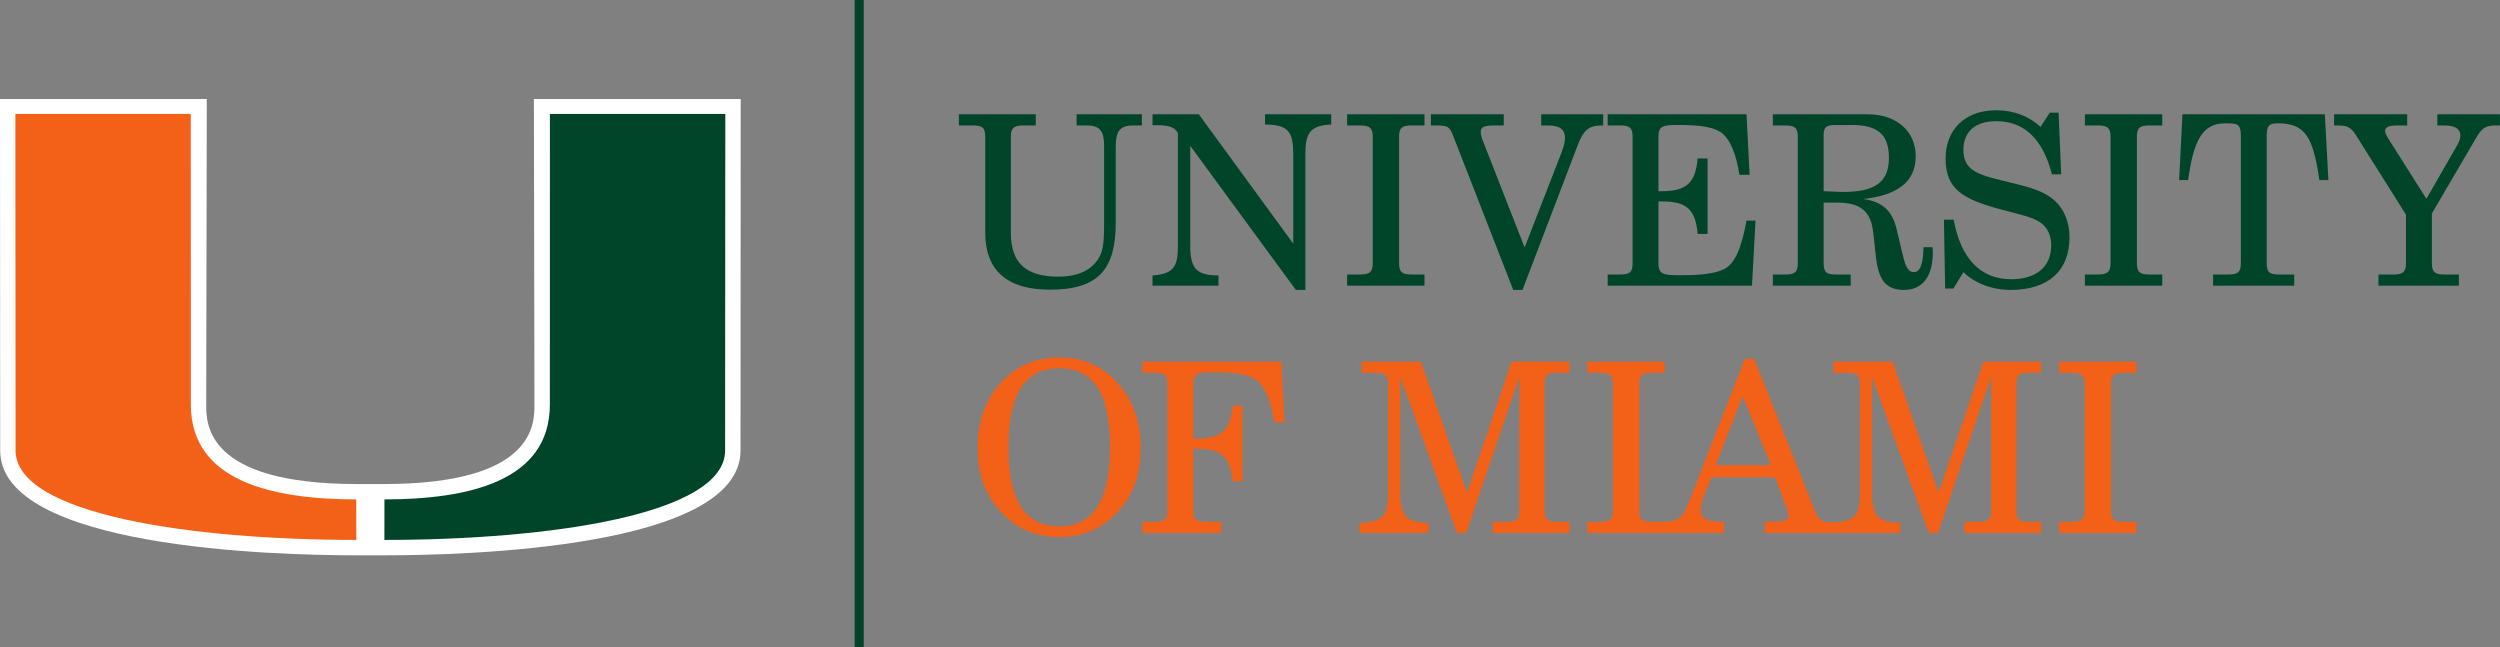 <svg width="360" height="93.165" viewBox="0 0 360 93.165" xmlns="http://www.w3.org/2000/svg">
  <rect x="0" y="0" width="360" height="93.165" fill="#808080" stroke="none"/>
  <path d="M149.151,16.459L149.151,18.066L147.374,18.066C146.007,18.066,145.562,18.407,145.562,19.706L145.562,33.513C145.562,37.853,147.716,39.836,152.398,39.836C155.474,39.836,157.524,38.742,158.481,36.657C158.925,35.700,158.994,34.128,158.994,31.907L158.994,21.141C158.994,19.057,158.549,18.066,156.533,18.066L155.030,18.066L155.030,16.459L164.428,16.459L164.428,18.066L163.163,18.066C161.215,18.066,160.668,18.954,160.668,21.141L160.668,32.044C160.668,38.742,158.208,41.715,151.202,41.715C145.015,41.715,141.872,38.947,141.872,33.479L141.872,19.706C141.872,18.407,141.496,18.066,140.060,18.066L138.078,18.066L138.078,16.459L149.151,16.459Z" style="fill: rgb(0, 69, 42);" />
  <path d="M165.963,39.665C169.107,39.425,169.620,38.332,169.620,35.290L169.620,19.160C169.107,18.237,168.185,18.031,166.544,18.031L165.963,18.031L165.963,16.459L172.627,16.459L186.229,35.085L186.229,22.303C186.229,18.988,185.580,17.963,182.162,17.929L182.162,16.459L191.697,16.459L191.697,17.929C188.621,18.066,187.972,19.160,187.972,22.303L187.972,41.749L186.605,41.749L171.397,21.004L171.397,35.290C171.397,38.503,172.115,39.665,175.464,39.665L175.464,41.134L165.963,41.134L165.963,39.665Z" style="fill: rgb(0, 69, 42);" />
  <path d="M193.984,39.528L195.830,39.528C197.230,39.528,197.675,39.186,197.675,37.887L197.675,19.706C197.675,18.407,197.230,18.066,195.830,18.066L193.984,18.066L193.984,16.459L205.126,16.459L205.126,18.066L203.280,18.066C201.878,18.066,201.469,18.407,201.469,19.706L201.469,37.887C201.469,39.186,201.878,39.528,203.280,39.528L205.126,39.528L205.126,41.134L193.984,41.134L193.984,39.528Z" style="fill: rgb(0, 69, 42);" />
  <path d="M217.906,41.749L209.259,19.569C208.747,18.237,208.507,18.066,206.799,18.066L206.046,18.066L206.046,16.459L216.539,16.459L216.539,18.066L215.275,18.066C213.873,18.066,213.224,18.202,213.224,18.988C213.224,19.228,213.292,19.672,213.497,20.184L219.546,35.632L224.912,21.825C225.219,21.004,225.356,20.321,225.356,19.877C225.356,18.612,224.570,18.066,222.895,18.066L221.939,18.066L221.939,16.459L230.858,16.459L230.858,18.066C230.790,18.066,230.688,18.066,230.619,18.066C228.638,18.066,227.954,18.920,227.168,20.970L219.238,41.749L217.906,41.749Z" style="fill: rgb(0, 69, 42);" />
  <path d="M231.505,39.528L233.282,39.528C234.650,39.528,235.094,39.221,235.094,37.887L235.094,19.706C235.094,18.373,234.650,18.066,233.282,18.066L231.505,18.066L231.505,16.459L251.498,16.459L251.943,25.174L250.473,25.174C250.029,22.166,249.141,20.184,248.081,19.262C246.885,18.270,244.868,17.997,241.724,17.997C239.468,17.997,238.819,18.100,238.819,19.706L238.819,27.532C238.990,27.532,239.127,27.532,239.298,27.532C242.818,27.532,244.151,26.370,244.458,22.816L245.894,22.816L245.894,33.684L244.458,33.684C244.151,30.130,242.852,29.002,239.298,29.002C239.161,29.002,238.990,29.002,238.819,29.002L238.819,37.887C238.819,39.562,239.571,39.631,241.998,39.631C244.868,39.631,246.919,39.425,248.286,38.742C249.859,37.956,250.780,35.666,251.498,31.771L252.797,31.771L252.285,41.134L231.505,41.134L231.505,39.528Z" style="fill: rgb(0, 69, 42);" />
  <path d="M262.604,27.532L264.278,27.600C264.689,27.635,265.064,27.635,265.440,27.635C269.986,27.635,272.002,26.234,272.002,22.748C272.002,19.296,270.362,17.997,266.569,17.997L264.346,17.997C262.911,17.997,262.604,18.339,262.604,19.501ZM255.290,39.528L257.067,39.528C258.434,39.528,258.879,39.221,258.879,37.887L258.879,19.706C258.879,18.373,258.434,18.066,257.067,18.066L255.290,18.066L255.290,16.459L268.960,16.459C273.095,16.459,275.864,18.886,275.864,22.508C275.864,26.097,273.335,28.113,268.311,28.660C271.079,29.036,272.515,30.369,273.130,33.068L274.053,36.931C274.394,38.434,274.839,39.186,275.591,39.186C276.513,39.186,276.924,38.024,276.992,35.598L278.291,35.598C278.291,35.871,278.325,36.145,278.325,36.384C278.325,39.870,276.787,41.749,274.189,41.749C271.489,41.749,270.499,40.246,270.123,36.931L269.746,33.513C269.405,30.232,267.730,29.173,264.449,29.173L262.604,29.173L262.604,37.887C262.604,39.221,263.014,39.528,264.381,39.528L266.500,39.528L266.500,41.134L255.290,41.134L255.290,39.528Z" style="fill: rgb(0, 69, 42);" />
  <path d="M281.296,41.545L280.099,41.545L279.928,31.634L281.329,31.634C282.355,37.272,285.226,40.211,289.601,40.211C293.325,40.211,295.376,38.332,295.376,35.324C295.376,33.889,294.829,32.761,293.872,32.078C292.676,31.224,290.763,30.882,288.268,30.198C282.799,28.728,280.167,27.361,280.167,22.850C280.167,18.612,283.004,15.878,287.448,15.878C289.942,15.878,292.130,16.698,293.838,18.270L295.171,16.220L296.435,16.220L296.811,25.106L295.478,25.106C294.180,20.014,291.480,17.450,287.448,17.450C284.440,17.450,282.731,18.954,282.731,21.585C282.731,24.867,285.294,25.242,289.840,26.370C292.300,26.985,294.351,27.498,295.923,28.934C297.256,30.164,298.008,32.010,298.008,34.196C298.008,38.947,295.000,41.749,289.532,41.749C286.866,41.749,284.372,40.793,282.731,39.186L281.296,41.545Z" style="fill: rgb(0, 69, 42);" />
  <path d="M300.227,39.528L302.073,39.528C303.474,39.528,303.918,39.186,303.918,37.887L303.918,19.706C303.918,18.407,303.474,18.066,302.073,18.066L300.227,18.066L300.227,16.459L311.369,16.459L311.369,18.066L309.523,18.066C308.122,18.066,307.712,18.407,307.712,19.706L307.712,37.887C307.712,39.186,308.122,39.528,309.523,39.528L311.369,39.528L311.369,41.134L300.227,41.134L300.227,39.528Z" style="fill: rgb(0, 69, 42);" />
  <path d="M328.182,39.528L330.370,39.528L330.370,41.134L318.681,41.134L318.681,39.528L320.868,39.528C322.235,39.528,322.679,39.221,322.679,37.887L322.679,19.569C322.679,17.758,322.133,17.758,320.424,17.758C317.143,17.758,315.878,20.219,315.092,25.926L313.794,25.926L314.272,16.459L334.778,16.459L335.290,25.926L333.992,25.926C333.069,19.604,331.907,17.758,327.977,17.758C326.712,17.758,326.405,18.168,326.405,19.569L326.405,37.887C326.405,39.221,326.815,39.528,328.182,39.528Z" style="fill: rgb(0, 69, 42);" />
  <path d="M351.966,39.528L354.085,39.528L354.085,41.134L342.499,41.134L342.499,39.528L344.652,39.528C345.985,39.528,346.463,39.186,346.463,37.887L346.463,30.916L339.560,19.945C338.740,18.612,338.364,18.066,336.758,18.066L336.109,18.066L336.109,16.459L346.635,16.459L346.635,18.066L345.233,18.066C344.071,18.066,343.456,18.270,343.456,18.851C343.456,19.193,343.661,19.535,343.968,20.048L349.403,28.626L353.880,20.833C354.154,20.356,354.290,19.945,354.290,19.501C354.290,18.544,353.504,18.066,351.932,18.066L350.975,18.066L350.975,16.459L359.997,16.459L359.997,18.066L359.348,18.066C357.776,18.066,357.297,18.612,356.511,19.945L350.189,30.745L350.189,37.887C350.189,39.186,350.633,39.528,351.966,39.528Z" style="fill: rgb(0, 69, 42);" />
  <path d="M152.534,75.797C157.456,75.797,159.848,72.004,159.848,64.416C159.848,56.761,157.558,53.036,152.534,53.036C147.579,53.036,145.221,56.761,145.221,64.416C145.221,72.038,147.544,75.797,152.534,75.797ZZM143.991,55.257C146.177,52.762,149.117,51.464,152.534,51.464C156.020,51.464,158.754,52.694,161.010,55.223C163.163,57.650,164.257,60.726,164.257,64.416C164.257,68.073,163.368,70.910,161.249,73.371C158.959,76.036,156.088,77.335,152.534,77.335C148.980,77.335,146.143,76.071,143.820,73.371C141.701,70.910,140.778,68.039,140.778,64.416C140.778,60.760,141.906,57.615,143.991,55.257Z" style="fill: rgb(243, 96, 24);" />
  <path d="M164.528,75.148L166.305,75.148C167.672,75.148,168.116,74.840,168.116,73.507L168.116,55.326C168.116,53.993,167.672,53.685,166.305,53.685L164.528,53.685L164.528,52.079L184.520,52.079L184.965,60.794L183.495,60.794C183.051,57.787,182.163,55.804,181.103,54.881C179.907,53.890,177.890,53.617,174.746,53.617C172.491,53.617,171.842,53.719,171.842,55.326L171.842,63.152C172.013,63.152,172.149,63.152,172.320,63.152C175.840,63.152,177.173,61.990,177.480,58.436L178.916,58.436L178.916,69.304L177.480,69.304C177.173,65.749,175.874,64.622,172.320,64.622C172.183,64.622,172.013,64.622,171.842,64.622L171.842,73.507C171.842,74.840,172.252,75.148,173.619,75.148L175.874,75.148L175.874,76.754L164.528,76.754L164.528,75.148Z" style="fill: rgb(243, 96, 24);" />
  <path d="M201.639,70.910C201.639,74.157,202.357,75.250,205.706,75.285L205.706,76.754L195.796,76.754L195.796,75.285C199.247,75.250,199.896,74.123,199.896,70.910L199.896,55.326C199.896,53.993,199.452,53.685,198.085,53.685L196.068,53.685L196.068,52.079L204.613,52.079L211.243,70.944L217.668,52.079L226.007,52.079L226.007,53.685L224.195,53.685C222.828,53.685,222.418,53.993,222.418,55.326L222.418,73.507C222.418,74.840,222.828,75.148,224.195,75.148L226.007,75.148L226.007,76.754L214.934,76.754L214.934,75.148L216.984,75.148C218.352,75.148,218.795,74.840,218.795,73.507L218.795,54.266L211.140,76.754L209.807,76.754L201.639,54.266L201.639,70.910Z" style="fill: rgb(243, 96, 24);" />
  <path d="M228.567,75.148L230.412,75.148C231.813,75.148,232.258,74.806,232.258,73.507L232.258,55.326C232.258,54.027,231.813,53.685,230.412,53.685L228.567,53.685L228.567,52.079L239.708,52.079L239.708,53.685L237.863,53.685C236.462,53.685,236.052,54.027,236.052,55.326L236.052,73.507C236.052,74.806,236.462,75.148,237.863,75.148L239.708,75.148L239.708,76.754L228.567,76.754L228.567,75.148Z" style="fill: rgb(243, 96, 24);" />
  <path d="M250.951,57.069L247.055,66.980L255.018,66.980ZM252.591,51.669L261.306,73.439C261.853,74.772,262.263,75.215,263.664,75.215C263.869,75.215,264.109,75.208,264.348,75.208L264.348,76.754L254.129,76.754L254.129,75.114L255.428,75.114C256.863,75.114,257.513,75.011,257.513,74.225C257.513,73.952,257.410,73.541,257.205,73.029L255.633,68.723L246.440,68.723L245.380,71.388C245.073,72.174,244.902,72.995,244.902,73.439C244.902,74.533,245.756,75.114,247.397,75.114L248.251,75.114L248.251,76.754L239.433,76.754L239.433,75.148C239.536,75.148,239.605,75.148,239.707,75.148C241.723,75.148,242.407,74.328,243.227,72.243L251.258,51.669L252.591,51.669Z" style="fill: rgb(243, 96, 24);" />
  <path d="M269.575,70.910C269.575,74.157,270.292,75.250,273.641,75.285L273.641,76.754L263.730,76.754L263.730,75.230C267.182,75.196,267.832,74.123,267.832,70.910L267.832,55.326C267.832,53.993,267.387,53.685,266.020,53.685L264.003,53.685L264.003,52.079L272.547,52.079L279.178,70.944L285.603,52.079L293.942,52.079L293.942,53.685L292.131,53.685C290.763,53.685,290.354,53.993,290.354,55.326L290.354,73.507C290.354,74.840,290.763,75.148,292.131,75.148L293.942,75.148L293.942,76.754L282.869,76.754L282.869,75.148L284.919,75.148C286.287,75.148,286.731,74.840,286.731,73.507L286.731,54.266L279.076,76.754L277.743,76.754L269.575,54.266L269.575,70.910Z" style="fill: rgb(243, 96, 24);" />
  <path d="M296.502,75.148L298.348,75.148C299.749,75.148,300.192,74.806,300.192,73.507L300.192,55.326C300.192,54.027,299.749,53.685,298.348,53.685L296.502,53.685L296.502,52.079L307.644,52.079L307.644,53.685L305.798,53.685C304.397,53.685,303.987,54.027,303.987,55.326L303.987,73.507C303.987,74.806,304.397,75.148,305.798,75.148L307.644,75.148L307.644,76.754L296.502,76.754L296.502,75.148Z" style="fill: rgb(243, 96, 24);" />
  <path d="M76.880,14.259L76.963,58.271C76.963,61.089,76.963,69.668,55.358,69.703L53.329,69.708L51.301,69.703C29.695,69.668,29.695,61.089,29.695,58.271L29.778,14.259L0.000,14.259L0.026,64.875C0.026,78.877,39.277,79.966,51.310,79.966L53.132,79.966L53.526,79.966L55.352,79.966C67.382,79.966,106.634,78.877,106.634,64.875L106.660,14.259L76.880,14.259Z" style="fill: rgb(255, 255, 255);" />
  <path d="M79.178,58.271L79.186,16.407L104.445,16.407C104.445,16.407,104.415,63.199,104.415,64.875C104.415,74.064,79.197,77.748,55.352,77.748C55.352,76.590,55.360,73.745,55.360,71.917C67.295,71.900,79.178,69.376,79.178,58.271Z" style="fill: rgb(0, 69, 42);" />
  <path d="M27.482,58.271L27.473,16.407L2.214,16.407C2.214,16.407,2.243,63.199,2.243,64.875C2.243,74.064,27.464,77.748,51.310,77.748C51.310,76.590,51.298,73.745,51.298,71.917C39.365,71.900,27.482,69.376,27.482,58.271Z" style="fill: rgb(243, 96, 24);" />
  <path d="M124.377,93.165L123.071,93.165L123.071,0.002L124.377,0.002L124.377,93.165Z" style="fill: rgb(0, 69, 42);" />
</svg>
